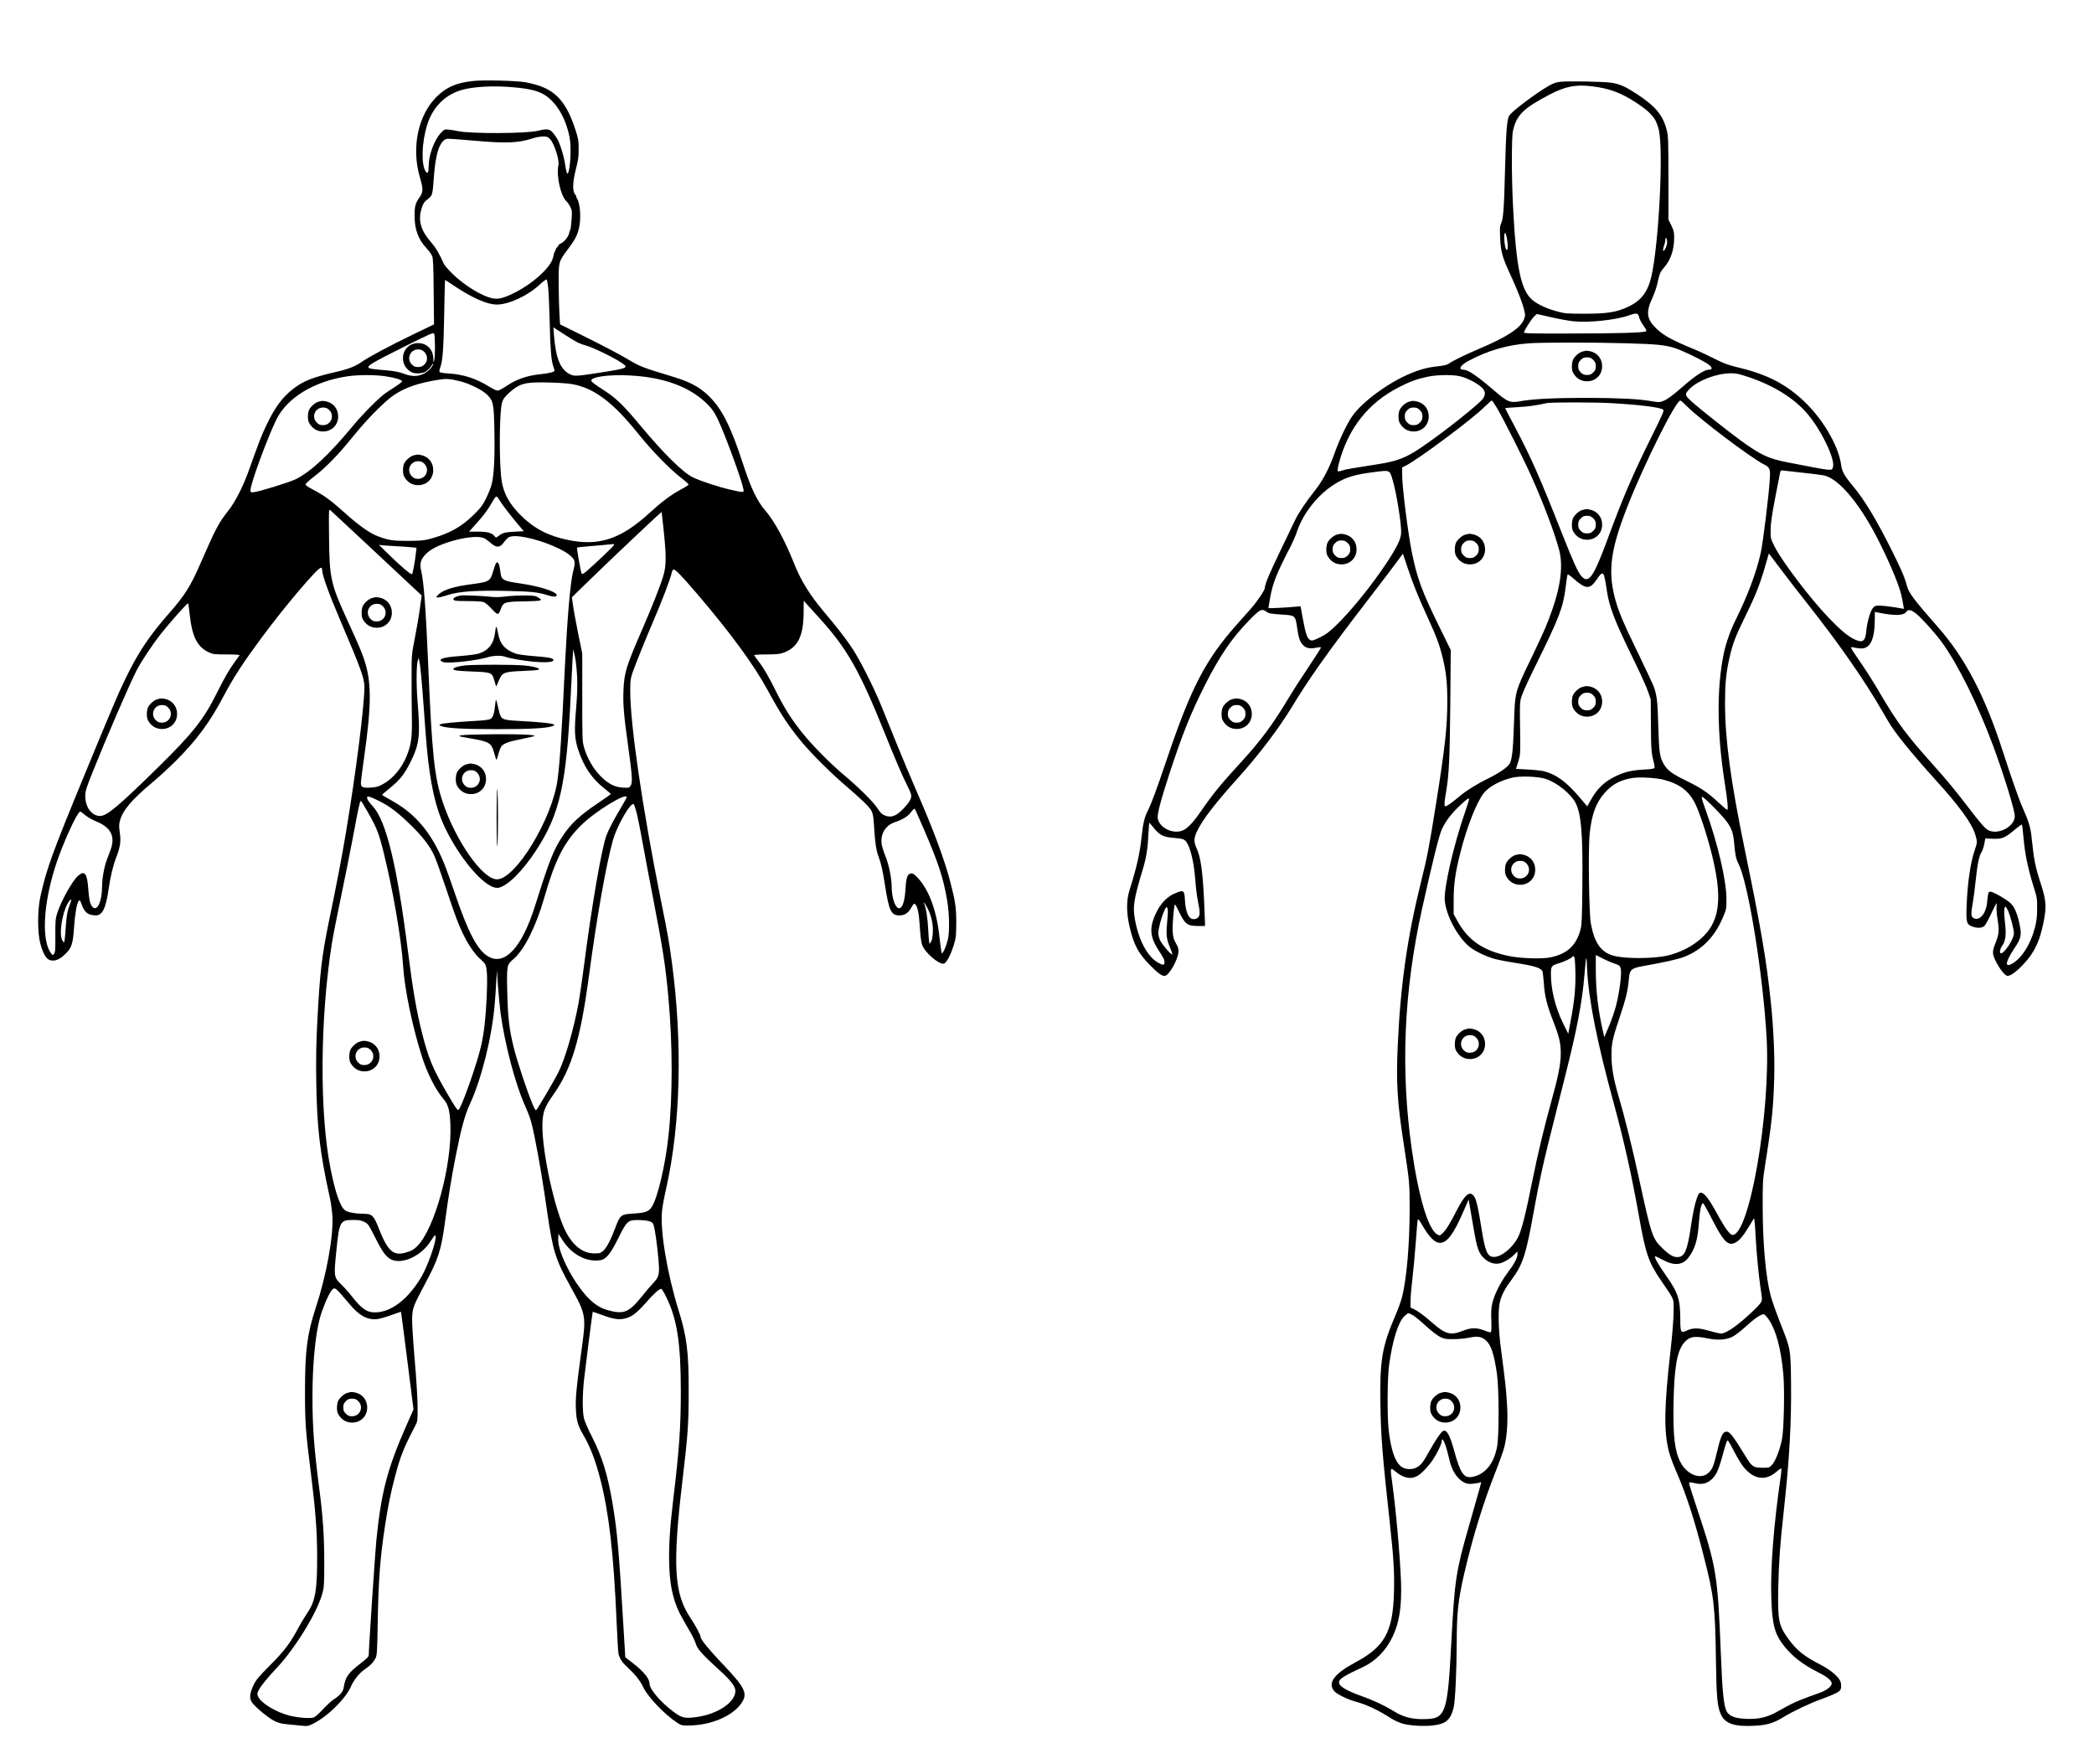 <?xml version="1.0" standalone="no"?>
<!DOCTYPE svg PUBLIC "-//W3C//DTD SVG 20010904//EN"
 "http://www.w3.org/TR/2001/REC-SVG-20010904/DTD/svg10.dtd">
<svg version="1.0" xmlns="http://www.w3.org/2000/svg"
 width="2379pt" height="2004pt" viewBox="0 0 2379 2004"
 preserveAspectRatio="xMidYMid meet">

<g transform="translate(0,2004) scale(0.1,-0.1)"
fill="#000000" stroke="none">
<path d="M5375 19120 c-189 -20 -305 -70 -415 -180 -211 -209 -287 -577 -191
-910 41 -139 40 -172 -4 -234 -45 -63 -55 -101 -55 -206 0 -157 42 -271 135
-369 28 -31 58 -72 65 -91 11 -26 15 -126 17 -405 l4 -370 -228 -110 c-269
-130 -516 -262 -593 -316 -70 -49 -149 -81 -270 -109 -295 -68 -393 -107 -516
-203 -117 -92 -202 -208 -294 -400 -56 -116 -91 -208 -196 -502 -67 -192 -160
-375 -237 -473 -112 -140 -148 -209 -318 -600 -114 -262 -178 -364 -357 -568
-209 -239 -328 -411 -454 -659 -107 -212 -154 -320 -490 -1135 -391 -948 -448
-1106 -520 -1430 -33 -152 -33 -407 0 -529 40 -145 78 -196 147 -194 44 1 90
27 145 82 64 64 79 114 91 291 10 152 31 275 53 305 11 15 15 11 34 -42 30
-82 67 -115 135 -121 46 -4 57 -1 83 21 38 32 67 124 88 277 20 140 50 265 86
358 46 117 56 185 41 284 -10 69 -10 92 2 135 32 118 136 240 367 433 69 57
191 169 271 249 234 234 384 437 536 726 115 217 215 372 431 665 269 363 639
800 678 800 8 0 14 -11 14 -26 0 -59 76 -268 213 -589 228 -534 267 -642 267
-740 0 -214 -99 -994 -211 -1660 -50 -299 -93 -521 -188 -982 -86 -418 -107
-594 -137 -1178 -12 -229 -15 -418 -11 -665 8 -525 40 -801 157 -1330 11 -52
23 -140 26 -195 14 -228 -67 -674 -190 -1046 -96 -294 -121 -483 -121 -934 0
-374 6 -456 66 -934 54 -436 71 -655 72 -951 1 -388 -21 -512 -111 -643 -27
-40 -77 -123 -110 -185 -88 -164 -156 -253 -322 -419 -123 -124 -152 -159
-180 -218 -44 -93 -49 -149 -18 -195 36 -53 186 -177 254 -211 48 -24 83 -33
155 -39 52 -5 124 -12 160 -16 61 -6 72 -4 126 23 168 84 369 283 432 427 30
69 92 146 148 186 71 49 102 81 126 125 20 38 22 59 28 415 9 495 28 738 85
1110 32 207 65 369 109 535 62 238 98 329 234 590 25 48 26 55 25 220 -1 98
-15 326 -34 540 -19 228 -30 406 -28 465 5 112 14 135 147 385 152 285 183
381 226 700 40 297 73 501 121 745 62 315 105 474 163 599 131 281 250 760
281 1131 6 74 15 191 18 260 l7 125 13 -185 c8 -102 20 -234 28 -295 48 -351
165 -800 274 -1046 64 -144 78 -188 120 -399 47 -238 88 -479 139 -835 62
-428 93 -525 261 -829 183 -332 182 -328 121 -766 -53 -385 -65 -513 -58 -640
6 -118 24 -181 82 -279 81 -137 140 -292 196 -510 98 -384 151 -843 184 -1616
8 -187 18 -354 23 -371 18 -57 41 -92 105 -150 88 -83 140 -149 176 -224 52
-111 244 -311 389 -405 44 -28 51 -30 142 -28 239 5 478 106 578 246 83 116
54 178 -221 466 -147 155 -237 265 -237 293 0 21 -61 135 -112 211 -191 282
-210 594 -93 1582 60 509 69 631 69 1000 1 443 -21 621 -115 920 -129 415
-211 903 -188 1126 4 46 26 166 49 265 162 726 185 1644 64 2554 -30 225 -47
324 -130 735 -203 1009 -344 1972 -344 2352 0 119 3 143 26 211 31 89 149 383
224 557 113 261 206 506 224 588 4 15 13 27 20 27 21 0 90 -72 256 -265 381
-445 651 -812 808 -1100 157 -288 242 -416 394 -599 113 -135 326 -347 494
-491 188 -161 272 -242 296 -290 16 -31 22 -69 29 -185 9 -167 24 -265 50
-332 29 -75 47 -156 74 -329 44 -285 69 -339 163 -339 60 0 102 28 136 90 22
40 31 49 41 40 29 -24 46 -106 55 -260 6 -98 15 -173 26 -204 29 -85 187 -223
245 -214 30 4 80 97 115 213 25 81 27 106 28 250 0 175 -10 244 -69 470 -66
254 -194 597 -390 1045 -56 129 -155 366 -220 525 -64 160 -142 351 -172 425
-87 213 -244 524 -331 655 -77 115 -167 232 -322 415 -162 193 -262 355 -340
552 -104 261 -224 481 -327 600 -91 105 -162 252 -250 523 -145 445 -245 639
-403 788 -97 91 -207 150 -375 201 -369 112 -395 122 -535 206 -74 45 -277
152 -451 238 l-316 157 -7 110 c-4 61 -8 211 -9 335 -2 265 -2 267 102 405 81
108 106 154 127 235 28 110 17 288 -22 348 -8 12 -11 22 -8 22 4 0 -1 9 -11
20 -33 37 -31 131 6 282 28 110 34 151 33 238 0 94 -4 117 -38 220 -95 289
-204 422 -404 494 -41 14 -115 33 -165 42 -108 18 -475 27 -592 14z m450 -71
c239 -20 338 -53 430 -140 97 -91 167 -222 207 -387 16 -67 21 -116 20 -212
-1 -125 -19 -247 -37 -243 -5 1 -16 44 -23 95 -14 102 -61 253 -95 307 -11 19
-34 50 -50 68 -34 39 -69 42 -166 17 -127 -32 -764 -35 -906 -4 -27 6 -74 14
-103 17 -52 5 -53 5 -92 -36 -76 -80 -139 -250 -140 -376 0 -76 -12 -97 -34
-63 -53 82 -45 335 19 535 66 208 217 351 421 399 140 32 346 41 549 23z m424
-589 c47 -48 109 -238 95 -297 -26 -120 27 -354 94 -413 10 -8 28 -35 40 -58
20 -39 22 -53 17 -130 -6 -81 -11 -123 -15 -129 -2 -2 -4 -7 -5 -13 -1 -5 -3
-11 -5 -12 -1 -2 -3 -11 -5 -21 -6 -33 -56 -96 -86 -109 -16 -7 -29 -15 -29
-19 0 -3 -9 -15 -20 -27 -12 -12 -18 -22 -15 -22 3 0 -1 -10 -9 -22 -8 -13
-17 -42 -21 -66 -18 -113 -235 -311 -460 -418 -113 -54 -164 -66 -229 -53
-119 22 -328 151 -461 284 -44 44 -85 91 -91 105 -56 124 -92 185 -144 245
-120 137 -152 249 -111 384 16 52 29 75 54 95 74 58 70 46 87 272 19 265 68
407 147 427 13 3 141 -6 285 -19 388 -35 522 -30 693 25 33 11 83 20 112 20
44 1 56 -3 82 -29z m-20 -1700 c5 -52 12 -221 16 -375 6 -301 18 -442 41 -507
8 -22 14 -44 14 -48 0 -15 -54 -30 -157 -41 -149 -15 -267 -55 -373 -124 -46
-31 -95 -58 -107 -61 -17 -5 -46 7 -106 44 -152 93 -290 138 -460 149 -67 4
-100 10 -104 19 -3 7 2 33 11 56 26 70 36 221 43 616 3 204 8 372 9 372 2 0
50 -31 106 -69 205 -137 374 -211 482 -211 138 0 354 101 489 228 40 37 72 61
78 55 4 -4 13 -51 18 -103z m331 -610 c24 -12 68 -28 99 -36 70 -18 297 -127
392 -189 98 -63 92 -67 -225 -117 -270 -43 -304 -45 -353 -19 -107 54 -159
182 -179 439 l-7 93 116 -75 c63 -41 134 -84 157 -96z m-1618 -50 c0 -69 -4
-138 -9 -155 -9 -28 -10 -26 -10 21 -1 103 -73 176 -173 176 -99 0 -172 -73
-172 -172 0 -69 36 -126 101 -160 33 -17 112 -15 148 3 33 17 83 71 83 89 0 6
3 8 6 5 16 -16 -47 -86 -100 -112 -72 -35 -138 -35 -231 0 -49 19 -104 29
-185 37 -170 14 -194 18 -210 29 -28 19 41 60 392 235 324 162 343 170 351
150 5 -12 8 -77 9 -146z m-121 -59 c64 -65 20 -171 -71 -171 -33 0 -48 6 -71
29 -64 65 -20 171 71 171 33 0 48 -6 71 -29z m-441 -276 c110 -16 192 -42 187
-59 -3 -10 -40 -37 -177 -125 -73 -48 -263 -237 -385 -385 -269 -324 -475
-516 -644 -600 -71 -35 -423 -144 -481 -148 -34 -3 -35 -2 -33 32 4 76 190
582 291 790 122 251 430 439 812 495 118 18 317 18 430 0z m2855 4 c355 -30
633 -144 813 -333 49 -50 74 -89 111 -168 83 -177 267 -679 286 -781 9 -45 8
-46 -135 -13 -138 31 -347 99 -436 142 -114 54 -331 268 -603 594 -178 214
-269 304 -386 380 -157 102 -178 120 -164 136 36 44 276 64 514 43z m-2010
-60 c110 -27 256 -100 310 -154 70 -69 77 -104 82 -425 6 -289 -5 -491 -32
-595 -8 -33 -36 -102 -61 -154 -40 -81 -60 -108 -143 -190 -138 -137 -279
-215 -491 -272 -72 -20 -110 -23 -255 -24 -178 0 -218 6 -348 55 -87 33 -216
124 -367 261 -157 141 -241 203 -363 266 -62 32 -87 50 -85 62 2 8 48 50 103
92 127 98 277 252 435 449 160 199 369 410 475 478 125 82 274 132 493 167 96
15 128 13 247 -16z m1275 -33 c251 -45 462 -204 753 -566 155 -193 357 -400
487 -500 47 -36 84 -70 84 -75 -1 -5 -44 -33 -97 -61 -105 -56 -212 -137 -352
-265 -322 -294 -570 -376 -920 -304 -226 46 -389 131 -539 281 -128 128 -193
244 -216 389 -31 195 -28 787 4 892 13 41 29 63 80 110 81 74 139 103 229 113
96 12 394 3 487 -14z m-829 -1313 c32 -53 124 -173 208 -273 l72 -85 -108 -6
c-107 -5 -133 -12 -183 -51 -24 -19 -25 -19 -42 1 -30 37 -80 51 -188 51
l-101 0 71 79 c83 91 141 167 177 231 61 107 61 107 94 53z m-1416 -587 c264
-247 493 -461 508 -475 l28 -27 -21 -149 c-11 -83 -37 -233 -57 -335 -36 -181
-37 -191 -37 -425 -1 -132 1 -339 3 -460 4 -244 -5 -314 -56 -447 -56 -143
-159 -266 -275 -328 -51 -28 -76 -34 -140 -38 -90 -5 -108 4 -108 54 0 19 16
143 35 276 87 610 88 868 3 1122 -32 95 -60 162 -188 441 -196 429 -208 483
-212 982 -3 289 -3 292 17 275 10 -9 235 -219 500 -466z m3286 229 c30 -285
29 -394 -6 -510 -30 -104 -126 -345 -232 -590 -190 -436 -212 -506 -220 -715
-6 -155 4 -274 53 -624 47 -338 52 -417 29 -452 -16 -25 -20 -26 -89 -22 -98
6 -174 47 -264 142 -76 80 -138 189 -174 306 -22 74 -23 83 -23 575 l0 500
-47 230 c-25 127 -52 270 -58 319 l-13 90 139 136 c283 276 879 840 881 833 1
-5 12 -102 24 -218z m-1563 -71 c199 -41 431 -138 510 -214 49 -48 51 -64 22
-178 -30 -116 -65 -523 -90 -1032 -39 -819 -58 -1115 -85 -1323 -57 -444 -477
-1137 -689 -1137 -163 0 -468 434 -617 880 -94 283 -121 535 -164 1555 -27
631 -49 937 -79 1066 -22 92 -6 140 66 208 124 116 540 221 651 165 18 -9 49
-32 69 -50 67 -60 107 -59 152 4 17 24 42 50 56 58 33 18 104 17 198 -2z m996
-88 c-5 -14 -214 -213 -305 -291 -41 -35 -55 -42 -61 -31 -10 18 -58 290 -52
295 2 3 95 12 207 21 111 10 205 18 209 19 4 0 5 -5 2 -13z m-2479 -11 c61 -3
139 -8 174 -12 l63 -6 -7 -61 c-10 -95 -35 -230 -44 -239 -10 -10 -124 86
-261 220 l-115 113 40 -5 c22 -2 90 -7 150 -10z m4800 -801 c330 -362 467
-603 763 -1339 107 -267 194 -470 244 -569 58 -116 61 -130 36 -179 -11 -23
-48 -69 -82 -102 -77 -78 -132 -97 -200 -71 -35 13 -52 29 -84 79 -48 75 -210
236 -387 385 -156 131 -360 338 -475 482 -120 151 -199 276 -290 458 -87 175
-140 268 -205 352 -23 30 -44 60 -47 65 -4 6 46 10 140 10 128 1 154 4 203 23
157 62 218 190 219 457 l1 130 37 -41 c20 -22 78 -85 127 -140z m-7139 19 c28
-251 86 -364 219 -425 45 -21 65 -23 202 -23 98 0 149 -4 145 -10 -3 -5 -29
-41 -58 -80 -61 -82 -115 -177 -212 -371 -138 -276 -269 -441 -638 -804 -469
-461 -598 -570 -678 -570 -93 0 -167 99 -167 224 0 59 8 87 87 283 148 371
407 971 493 1141 50 99 175 288 279 421 94 120 302 354 309 347 3 -3 11 -62
19 -133z m4401 -710 c4 -107 0 -212 -12 -355 -22 -253 -17 -344 25 -469 63
-190 155 -325 293 -434 42 -33 76 -63 76 -66 1 -3 -72 -54 -161 -114 -187
-126 -294 -225 -381 -357 -109 -164 -150 -265 -321 -808 -148 -467 -343 -676
-530 -566 -122 72 -227 270 -382 728 -46 136 -102 292 -125 345 -144 344 -326
556 -607 708 -50 28 -92 52 -91 55 0 3 41 38 90 78 114 93 167 160 234 297
101 205 111 294 79 685 -16 196 -14 421 4 470 l9 25 6 -30 c14 -64 28 -213 52
-545 31 -432 41 -540 66 -715 50 -355 125 -577 277 -828 185 -305 398 -513
505 -493 101 19 269 184 420 413 279 423 353 754 402 1793 8 173 18 358 21
410 l7 95 19 -85 c11 -50 21 -147 25 -237z m-2250 -1403 c123 -62 208 -126
351 -265 136 -131 222 -241 273 -350 21 -44 82 -215 137 -380 102 -308 146
-424 209 -548 51 -102 128 -210 179 -252 24 -20 49 -46 55 -57 23 -43 28 -147
19 -363 -11 -240 -29 -405 -61 -554 -45 -206 -234 -741 -263 -741 -13 0 -33
29 -127 190 -162 278 -210 394 -282 675 -63 246 -107 499 -162 935 -123 974
-247 1484 -399 1649 -44 46 -66 81 -66 100 0 22 40 10 137 -39z m2813 42 c0
-5 -32 -62 -71 -128 -78 -131 -129 -229 -158 -302 -53 -135 -168 -797 -256
-1482 -19 -151 -47 -338 -60 -415 -56 -306 -153 -642 -231 -798 -44 -87 -231
-407 -249 -425 -10 -11 -19 2 -48 72 -61 145 -174 486 -211 638 -50 201 -66
335 -73 628 -7 302 -6 309 73 376 121 104 255 371 347 694 124 433 224 629
416 821 156 157 521 381 521 321z m-2996 -75 c151 -256 173 -306 231 -537 109
-436 204 -988 225 -1305 16 -264 108 -701 216 -1036 60 -186 153 -370 239
-470 57 -67 76 -132 82 -295 19 -463 -178 -1184 -378 -1383 -39 -39 -73 -57
-143 -75 -131 -34 -195 28 -296 286 -52 136 -75 158 -163 158 -97 1 -184 16
-216 39 -55 39 -111 199 -165 471 -127 633 -121 1706 15 2565 11 72 58 310
104 530 46 221 107 524 135 675 59 319 79 410 88 410 4 0 16 -15 26 -33z
m3111 -109 c13 -53 45 -212 70 -354 26 -143 78 -421 117 -619 109 -564 140
-762 172 -1120 49 -538 49 -1130 0 -1575 -36 -334 -124 -704 -190 -803 -34
-52 -74 -66 -205 -74 -142 -8 -154 -16 -204 -151 -57 -150 -102 -237 -140
-271 -32 -28 -42 -31 -103 -31 -141 0 -262 103 -346 294 -130 295 -262 954
-242 1213 8 113 32 169 127 303 203 288 304 626 399 1335 89 669 199 1290 275
1555 49 168 204 435 236 403 5 -5 20 -52 34 -105z m3263 -183 c162 -376 219
-547 262 -800 25 -141 30 -351 11 -439 -18 -82 -62 -182 -72 -164 -4 8 -15 84
-24 169 -31 306 -117 544 -248 686 -44 48 -68 59 -96 43 -26 -14 -38 -61 -45
-189 -7 -109 -30 -186 -61 -198 -48 -18 -94 106 -95 250 0 91 -34 254 -70 339
-16 37 -34 94 -41 127 -23 116 36 222 145 259 94 32 150 66 186 115 19 25 38
43 42 39 4 -4 51 -110 106 -237z m-9531 165 c26 -22 80 -53 126 -72 168 -68
220 -172 163 -324 -8 -22 -26 -70 -40 -107 -32 -83 -56 -216 -56 -306 0 -176
-59 -297 -112 -231 -26 31 -36 79 -46 212 -12 168 -42 203 -116 137 -64 -56
-192 -286 -236 -424 -20 -63 -22 -89 -21 -255 1 -152 -1 -189 -14 -205 -15
-20 -15 -20 -31 0 -130 162 -85 669 102 1154 93 241 201 461 226 461 5 0 30
-18 55 -40z m-160 -977 c-4 -10 -16 -45 -27 -78 -16 -44 -25 -103 -33 -220 -5
-88 -14 -164 -18 -169 -5 -5 -16 8 -25 30 -32 75 2 294 63 406 25 46 51 66 40
31z m9739 -98 c39 -85 57 -171 52 -260 -3 -53 -10 -89 -21 -105 l-16 -23 -5
24 c-3 13 -7 80 -11 147 -6 122 -25 243 -46 285 -10 22 -10 22 7 2 9 -11 27
-42 40 -70z m-6406 -3547 c42 -22 49 -32 115 -163 77 -154 116 -214 166 -250
114 -85 352 10 466 186 50 78 63 90 63 56 0 -76 -95 -339 -163 -455 -154 -257
-345 -402 -529 -402 -91 0 -150 41 -262 184 -35 45 -91 107 -124 139 -77 74
-80 88 -52 362 34 347 43 365 188 365 71 0 96 -4 132 -22z m3235 8 c32 -9 42
-18 51 -46 16 -48 41 -227 55 -390 14 -168 8 -196 -61 -268 -27 -29 -84 -95
-124 -146 -153 -191 -211 -214 -407 -156 -84 25 -166 84 -244 176 -167 197
-311 497 -303 634 l3 53 53 -82 c103 -158 275 -245 427 -217 64 12 113 74 201
252 97 195 108 204 228 203 45 0 99 -6 121 -13z m-3514 -813 c19 -21 68 -78
108 -126 112 -135 206 -186 319 -173 29 4 101 24 160 46 58 21 107 38 108 37
1 -1 34 -251 72 -555 l70 -554 -80 -181 c-218 -495 -288 -761 -343 -1317 -14
-143 -85 -1212 -85 -1284 0 -28 -11 -40 -101 -110 -136 -106 -165 -149 -184
-268 -7 -47 -41 -88 -112 -134 -30 -20 -86 -72 -126 -115 -39 -43 -84 -84
-100 -90 -38 -16 -180 -5 -282 21 -156 41 -324 144 -354 219 -11 25 -10 35 8
69 25 49 98 139 200 247 211 222 464 634 523 850 20 73 22 104 22 360 0 289
-15 517 -55 820 -61 471 -79 712 -79 1057 0 362 32 698 84 893 29 106 95 264
131 311 30 39 40 37 96 -23z m3706 -44 c125 -250 168 -524 168 -1079 -1 -422
-17 -651 -89 -1250 -36 -298 -49 -522 -43 -710 6 -188 25 -304 68 -436 29 -86
53 -134 173 -339 26 -44 54 -104 62 -132 17 -58 78 -125 267 -297 126 -113
182 -186 182 -235 0 -130 -198 -264 -439 -298 -140 -19 -169 -12 -274 67 -140
106 -262 250 -262 310 0 57 -64 137 -183 230 l-93 72 -23 382 c-48 814 -69
1053 -121 1361 -55 329 -119 537 -236 765 -41 80 -81 172 -89 205 -19 77 -19
256 0 438 16 144 96 770 99 774 1 1 50 -16 108 -37 134 -50 196 -58 271 -36
73 21 123 61 227 178 89 102 156 161 174 155 6 -2 30 -41 53 -88z"/>
<path d="M3655 15485 c-5 -2 -22 -6 -37 -9 -34 -8 -84 -50 -105 -89 -18 -36
-20 -115 -3 -148 34 -65 91 -101 160 -101 99 0 172 73 172 172 0 88 -58 157
-147 172 -16 3 -34 4 -40 3z m86 -104 c64 -65 20 -171 -71 -171 -33 0 -48 6
-71 29 -64 65 -20 171 71 171 33 0 48 -6 71 -29z"/>
<path d="M4735 14875 c-5 -2 -22 -6 -37 -9 -34 -8 -84 -50 -105 -89 -18 -36
-20 -115 -3 -148 34 -65 91 -101 160 -101 99 0 172 73 172 172 0 88 -58 157
-147 172 -16 3 -34 4 -40 3z m86 -104 c64 -65 20 -171 -71 -171 -33 0 -48 6
-71 29 -64 65 -20 171 71 171 33 0 48 -6 71 -29z"/>
<path d="M4265 13255 c-5 -2 -22 -6 -37 -9 -34 -8 -84 -50 -105 -89 -18 -36
-20 -115 -3 -148 34 -65 91 -101 160 -101 99 0 172 73 172 172 0 88 -58 157
-147 172 -16 3 -34 4 -40 3z m86 -104 c64 -65 20 -171 -71 -171 -33 0 -48 6
-71 29 -64 65 -20 171 71 171 33 0 48 -6 71 -29z"/>
<path d="M5631 13633 c-5 -10 -18 -50 -30 -89 -31 -106 -46 -115 -228 -139
-204 -26 -323 -61 -382 -111 -62 -52 -37 -56 93 -15 130 42 315 55 660 48 286
-6 372 -15 473 -48 68 -22 108 -22 108 0 0 38 -192 100 -404 131 -209 30 -225
39 -236 133 -12 99 -31 132 -54 90z"/>
<path d="M5230 13274 c-74 -14 -104 -46 -56 -58 13 -3 84 -6 158 -5 76 0 146
-5 163 -11 17 -6 58 -41 92 -78 69 -74 75 -74 103 0 29 77 44 83 266 86 208 4
220 8 153 47 -29 17 -52 20 -154 20 -66 0 -163 -5 -215 -12 -65 -8 -120 -9
-175 -2 -100 11 -302 19 -335 13z"/>
<path d="M5626 12864 c-14 -136 -74 -214 -190 -250 -28 -8 -116 -20 -196 -26
-161 -12 -235 -26 -235 -48 0 -7 14 -17 30 -22 63 -19 380 17 510 56 57 18
151 21 190 6 52 -20 223 -49 340 -59 126 -10 206 -4 212 16 8 24 -44 36 -211
48 -94 7 -190 20 -213 28 -122 42 -182 108 -203 225 -18 98 -26 104 -34 26z"/>
<path d="M5282 12480 c-73 -8 -132 -26 -132 -40 0 -17 41 -22 216 -29 216 -8
225 -12 249 -99 9 -31 18 -61 20 -67 2 -5 8 4 15 22 6 18 21 51 33 75 29 58
64 68 257 75 85 3 164 9 175 14 35 13 -41 37 -154 48 -116 12 -567 12 -679 1z"/>
<path d="M5626 12035 c-11 -103 -24 -143 -51 -161 -18 -12 -67 -18 -187 -25
-218 -12 -366 -27 -386 -38 -15 -8 -13 -11 10 -20 66 -25 254 -35 633 -35 379
0 567 10 633 35 24 9 25 11 9 20 -21 12 -146 25 -381 38 -209 12 -213 14 -239
122 -34 144 -33 142 -41 64z"/>
<path d="M5345 11693 c-95 -3 -133 -8 -124 -18 3 -2 59 -13 125 -24 210 -36
235 -51 265 -154 11 -40 23 -79 26 -87 3 -8 14 18 24 59 11 41 27 83 37 94 28
33 89 54 232 82 74 15 139 30 143 34 19 19 -349 25 -728 14z"/>
<path d="M5335 11365 c-5 -2 -22 -6 -37 -9 -34 -8 -84 -50 -105 -89 -18 -36
-20 -115 -3 -148 34 -65 91 -101 160 -101 99 0 172 73 172 172 0 88 -58 157
-147 172 -16 3 -34 4 -40 3z m86 -104 c64 -65 20 -171 -71 -171 -33 0 -48 6
-71 29 -64 65 -20 171 71 171 33 0 48 -6 71 -29z"/>
<path d="M5642 10750 c0 -195 4 -341 8 -325 4 17 8 163 8 325 0 162 -4 309 -8
325 -4 17 -8 -130 -8 -325z"/>
<path d="M1825 12105 c-5 -2 -22 -6 -37 -9 -34 -8 -84 -50 -105 -89 -18 -36
-20 -115 -3 -148 34 -65 91 -101 160 -101 99 0 172 73 172 172 0 88 -58 157
-147 172 -16 3 -34 4 -40 3z m86 -104 c64 -65 20 -171 -71 -171 -33 0 -48 6
-71 29 -64 65 -20 171 71 171 33 0 48 -6 71 -29z"/>
<path d="M4125 8215 c-5 -2 -22 -6 -37 -9 -34 -8 -84 -50 -105 -89 -18 -36
-20 -115 -3 -148 34 -65 91 -101 160 -101 99 0 172 73 172 172 0 88 -58 157
-147 172 -16 3 -34 4 -40 3z m86 -104 c64 -65 20 -171 -71 -171 -33 0 -48 6
-71 29 -64 65 -20 171 71 171 33 0 48 -6 71 -29z"/>
<path d="M3985 4225 c-5 -2 -22 -6 -37 -9 -34 -8 -84 -50 -105 -89 -18 -36
-20 -115 -3 -148 34 -65 91 -101 160 -101 99 0 172 73 172 172 0 88 -58 157
-147 172 -16 3 -34 4 -40 3z m86 -104 c64 -65 20 -171 -71 -171 -33 0 -48 6
-71 29 -23 23 -29 38 -29 71 0 33 6 48 29 71 23 23 38 29 71 29 33 0 48 -6 71
-29z"/>
<path d="M17729 19111 c-51 -6 -84 -17 -140 -50 -137 -78 -402 -278 -440 -331
-28 -39 -39 -171 -50 -605 -11 -449 -20 -575 -45 -624 -14 -28 -16 -53 -11
-160 6 -154 26 -226 109 -405 83 -179 142 -328 162 -410 16 -64 16 -72 1 -111
-38 -102 -191 -202 -514 -339 -157 -67 -298 -136 -339 -166 -20 -15 -53 -23
-122 -31 -114 -11 -205 -35 -321 -84 -247 -103 -538 -317 -654 -480 -59 -82
-153 -280 -205 -430 -58 -166 -138 -316 -228 -427 -88 -110 -180 -247 -215
-320 -14 -29 -88 -183 -165 -343 -133 -277 -182 -393 -182 -434 0 -25 -85
-152 -156 -233 -33 -36 -106 -119 -164 -185 -352 -396 -518 -715 -788 -1513
-124 -366 -179 -515 -222 -601 -37 -72 -55 -149 -70 -294 -19 -188 -56 -349
-138 -610 -36 -112 -36 -256 1 -412 48 -207 99 -303 232 -438 95 -97 143 -130
175 -120 48 15 140 180 148 265 3 39 -1 56 -28 103 -25 44 -33 72 -37 131 -5
68 12 288 25 310 2 4 21 -28 42 -72 72 -152 97 -172 220 -172 l80 0 0 33 c0
17 -5 129 -10 247 -16 341 -39 503 -85 602 -36 77 -33 122 14 213 69 133 204
307 460 591 239 266 463 562 611 807 189 313 426 647 853 1201 165 214 323
422 352 463 l53 73 53 -157 c62 -186 119 -329 228 -566 99 -215 135 -310 171
-459 41 -167 53 -287 53 -503 -1 -286 -24 -497 -123 -1125 -84 -528 -104 -631
-176 -920 -156 -629 -235 -1181 -265 -1875 -18 -404 -4 -628 66 -1083 71 -466
70 -456 70 -772 -1 -396 -34 -776 -86 -985 -11 -44 -45 -138 -76 -210 -153
-356 -179 -514 -170 -1024 6 -357 22 -558 107 -1336 44 -405 53 -556 47 -784
-12 -451 -105 -619 -440 -798 -238 -127 -316 -233 -240 -324 31 -37 154 -97
251 -123 118 -32 255 -97 396 -188 33 -21 89 -47 124 -58 83 -26 261 -36 366
-21 137 19 188 66 221 202 18 75 34 419 35 744 0 334 17 484 86 781 93 403
214 796 350 1141 46 116 93 247 104 290 33 132 44 308 30 505 -11 174 -17 226
-65 593 -34 251 -38 469 -12 565 21 76 58 146 132 244 128 173 163 283 256
805 22 124 60 316 85 426 43 195 76 329 262 1065 135 530 197 852 222 1155 21
248 24 254 31 80 15 -343 112 -832 308 -1548 111 -407 201 -811 281 -1262 76
-429 108 -522 247 -727 164 -241 148 -201 147 -362 -1 -84 -14 -253 -33 -420
-75 -657 -80 -936 -20 -1169 11 -43 44 -134 74 -203 122 -279 211 -552 320
-979 118 -459 131 -571 140 -1195 6 -423 16 -526 60 -615 48 -99 156 -134 381
-121 139 7 215 30 324 97 115 70 303 159 430 204 58 21 131 50 162 66 49 25
58 34 64 63 3 19 1 51 -6 70 -18 55 -114 136 -232 196 -178 91 -264 160 -354
282 -118 161 -129 213 -121 593 6 291 20 484 62 865 64 581 88 1006 83 1455
-5 398 -2 380 -127 697 -44 112 -91 247 -105 300 -56 215 -89 587 -90 998 -1
286 1 316 27 480 78 492 94 655 104 995 6 245 -7 556 -38 853 -47 462 -111
842 -299 1752 -159 772 -222 1243 -222 1650 0 218 11 341 49 509 35 161 70
252 178 472 116 236 165 358 225 562 l46 159 139 -184 c76 -101 204 -266 285
-368 368 -465 661 -885 866 -1242 40 -71 88 -149 105 -175 91 -135 281 -364
498 -603 266 -291 412 -492 451 -618 25 -82 25 -94 -4 -178 -49 -140 -83 -372
-93 -631 -7 -190 -1 -213 58 -237 59 -24 121 -21 146 7 12 12 46 75 76 140 31
64 58 117 60 117 3 0 2 -20 0 -44 -3 -24 3 -89 12 -146 20 -121 16 -164 -26
-268 -23 -57 -29 -87 -26 -116 10 -74 111 -236 157 -251 37 -12 127 57 228
175 78 92 133 202 166 335 60 241 60 323 -2 515 -71 219 -83 278 -112 554 -11
105 -32 174 -97 321 -46 102 -129 340 -231 655 -199 618 -425 1051 -726 1395
-290 331 -340 398 -362 481 -24 93 -60 177 -173 404 -177 353 -310 573 -441
730 -95 113 -122 161 -132 234 -31 233 -227 557 -460 762 -205 181 -410 280
-741 357 -83 20 -139 41 -237 91 -71 36 -178 86 -237 110 -248 102 -339 152
-425 233 -110 105 -121 185 -48 342 22 48 47 119 56 157 29 130 35 144 80 196
74 83 114 200 114 337 0 64 -5 83 -32 140 l-33 66 0 470 c0 425 -2 477 -19
545 -42 169 -124 269 -334 408 -133 87 -196 116 -294 132 -81 13 -492 21 -579
11z m361 -52 c193 -23 328 -74 495 -183 175 -115 229 -179 260 -308 56 -234 1
-1306 -85 -1675 -40 -169 -115 -268 -256 -335 -135 -65 -240 -82 -499 -82
-205 0 -227 2 -315 26 -111 30 -209 74 -271 122 -139 107 -194 365 -230 1081
-17 340 -17 776 0 850 40 177 117 254 411 408 182 96 302 120 490 96z m-970
-1728 c13 -68 13 -131 0 -131 -15 0 -30 69 -30 140 0 76 15 71 30 -9z m1820
-43 c0 -38 -26 -98 -42 -98 -8 0 -2 36 13 78 5 13 9 35 9 48 0 14 4 22 10 19
6 -3 10 -24 10 -47z m-318 -853 c5 -22 27 -64 49 -94 28 -37 37 -57 30 -64
-17 -17 -320 -26 -875 -26 -466 -1 -518 1 -512 15 15 40 87 152 115 178 l30
29 163 -37 c90 -21 208 -42 263 -47 173 -17 481 17 625 69 83 30 103 26 112
-23z m-142 -295 c344 -10 435 -19 550 -55 93 -30 343 -153 389 -192 38 -32 35
-53 -5 -53 -50 0 -154 -68 -299 -195 -114 -100 -172 -142 -220 -161 -43 -16
-51 -16 -143 0 -141 24 -364 35 -727 36 -355 0 -605 -12 -739 -36 -133 -25
-155 -16 -326 132 -181 155 -283 224 -334 224 -65 0 -33 53 61 102 222 117
428 177 673 197 146 12 743 12 1120 1z m1388 -385 c275 -92 504 -233 653 -401
164 -185 334 -535 303 -622 -15 -44 11 -47 -509 54 -225 44 -303 80 -534 246
-141 102 -478 369 -563 447 -79 72 -81 82 -22 143 93 95 305 176 464 177 63 1
96 -6 208 -44z m-3279 10 c79 -19 192 -77 243 -126 43 -41 48 -73 21 -121 -34
-58 -457 -394 -714 -567 -171 -114 -267 -151 -485 -185 -302 -47 -368 -58
-406 -72 -23 -8 -45 -11 -50 -6 -4 4 1 42 12 84 105 401 333 690 685 870 125
64 204 93 325 118 107 23 282 25 369 5z m419 -362 c71 -119 305 -584 387 -768
138 -307 263 -637 317 -837 47 -172 23 -397 -73 -674 -59 -171 -99 -264 -234
-544 -197 -407 -192 -389 -205 -765 -9 -285 -21 -398 -47 -448 -21 -41 -120
-110 -248 -172 -124 -61 -243 -135 -320 -199 -84 -71 -147 -116 -161 -116 -19
0 -18 31 6 169 33 197 41 384 47 1006 l5 600 -135 275 c-192 391 -247 541
-306 830 -44 213 -111 748 -111 882 l0 88 43 21 c144 73 752 526 893 667 41
39 77 72 82 72 5 0 32 -39 60 -87z m2160 19 c145 -146 724 -583 869 -656 70
-35 77 -50 70 -165 -9 -172 -77 -723 -103 -841 -49 -223 -151 -493 -289 -770
-55 -110 -106 -255 -131 -374 -82 -390 -78 -905 11 -1472 32 -201 41 -304 28
-304 -6 0 -54 40 -106 89 -119 111 -195 161 -367 245 -149 72 -207 115 -246
182 -48 81 -55 130 -64 434 -8 278 -14 332 -46 435 -9 28 -92 205 -184 395
-175 359 -226 482 -266 637 -77 303 -43 548 141 1018 190 486 553 1215 606
1215 5 0 40 -31 77 -68z m-863 38 c329 -19 554 -47 590 -74 14 -10 -3 -48
-136 -316 -213 -430 -322 -685 -499 -1165 -157 -423 -211 -500 -291 -414 -41
44 -92 157 -225 493 -247 627 -351 861 -529 1198 -63 119 -115 218 -115 221 0
2 61 7 135 11 120 6 223 20 335 46 51 11 536 11 735 0z m-2485 -867 c45 -145
105 -520 98 -613 -5 -70 -48 -157 -164 -334 -169 -255 -405 -548 -578 -714
-78 -75 -113 -101 -182 -134 -81 -39 -88 -41 -112 -27 -32 18 -50 73 -83 253
l-23 128 -61 -5 c-102 -10 -305 -20 -305 -15 0 2 9 55 20 116 31 170 69 267
218 556 34 66 71 149 83 185 73 224 248 442 450 562 114 68 215 98 409 123
205 27 196 30 230 -81z m4665 76 c105 -11 211 -25 237 -30 175 -38 424 -341
639 -778 141 -286 229 -506 249 -623 6 -34 13 -75 16 -89 l5 -26 -108 18 c-59
10 -133 18 -165 19 -50 0 -59 -3 -81 -29 -29 -35 -65 -162 -74 -258 -10 -117
-40 -140 -129 -99 -77 35 -159 103 -294 243 -203 209 -534 644 -618 812 -47
93 -47 95 -46 190 0 72 13 164 52 366 29 149 54 280 57 292 4 18 11 21 38 17
17 -2 118 -13 222 -25z m-2256 -1187 c6 -20 17 -85 25 -143 27 -192 88 -349
305 -792 72 -147 146 -309 163 -360 l32 -92 2 -270 c1 -283 5 -343 31 -437 8
-32 13 -63 10 -71 -4 -10 -36 -16 -121 -20 -133 -7 -212 -25 -311 -71 -138
-65 -219 -142 -297 -284 l-35 -63 -92 108 c-148 174 -267 259 -408 293 -29 6
-111 15 -181 18 l-129 7 25 80 c24 77 25 89 23 290 -6 417 -8 391 28 487 18
48 91 206 163 350 250 505 298 632 325 854 9 76 19 142 23 147 3 4 31 -15 61
-41 146 -130 191 -132 270 -14 55 82 72 86 88 24z m-3839 -393 c24 -18 49 -23
161 -30 165 -10 165 -9 185 -145 18 -121 29 -156 60 -194 36 -42 81 -54 150
-40 30 7 58 9 62 6 3 -3 -58 -99 -135 -214 -77 -114 -182 -277 -233 -362 -186
-310 -318 -487 -555 -745 -209 -227 -312 -353 -440 -540 -91 -132 -156 -200
-211 -221 -112 -43 -263 32 -281 140 -7 47 33 200 133 507 147 449 244 691
405 1009 167 330 306 533 500 732 126 129 144 137 199 97z m7382 -23 c65 -53
220 -226 294 -329 182 -252 404 -702 577 -1167 122 -329 247 -734 247 -802 0
-114 -177 -213 -293 -164 -38 15 -92 76 -247 279 -134 176 -243 307 -399 481
-287 320 -397 468 -587 791 -89 153 -164 270 -273 428 -67 96 -73 113 -38 103
12 -4 45 -9 72 -12 120 -14 173 88 175 337 l0 77 68 -13 c169 -32 259 -28 289
14 22 32 56 25 115 -23z m-4211 -1875 c124 -40 282 -166 337 -268 67 -127 86
-356 79 -966 -3 -339 -7 -423 -20 -475 -48 -182 -150 -278 -339 -318 -97 -21
-343 -13 -478 15 -294 62 -463 179 -585 403 l-40 73 0 160 c1 185 17 302 76
537 74 296 189 585 270 682 62 74 188 140 324 172 90 20 291 13 376 -15z
m1342 -10 c179 -47 284 -127 355 -269 49 -98 127 -332 183 -550 128 -499 104
-768 -86 -957 -104 -104 -251 -183 -406 -220 -164 -39 -497 -39 -625 -1 -139
42 -211 148 -251 368 -20 113 -30 830 -14 1005 22 226 73 366 175 479 85 94
170 140 304 164 79 15 278 4 365 -19z m562 -307 c189 -190 224 -251 237 -413
10 -127 20 -176 49 -234 112 -219 281 -1272 320 -1985 45 -842 -196 -2232
-387 -2232 -29 0 -86 76 -164 220 -103 189 -157 260 -196 260 -18 0 -26 -11
-42 -52 -27 -72 -48 -172 -72 -332 -40 -275 -71 -345 -151 -348 -47 -2 -93 25
-166 95 -121 116 -129 140 -273 802 -76 349 -161 692 -234 940 -56 191 -78
321 -78 460 0 135 13 190 102 455 66 200 83 271 96 414 9 100 29 117 159 140
252 45 403 79 471 106 204 81 347 229 440 452 38 90 39 97 38 208 0 207 -102
641 -237 1010 -19 52 -37 108 -41 123 -6 26 -5 27 14 17 12 -6 64 -54 115
-106z m-2775 84 c0 -7 -21 -71 -45 -143 -129 -368 -244 -870 -231 -1005 15
-168 139 -403 273 -520 64 -55 208 -124 313 -149 47 -11 146 -30 220 -41 218
-34 289 -57 305 -98 3 -9 10 -71 15 -138 10 -144 34 -241 107 -428 69 -177 85
-248 85 -366 0 -117 -31 -271 -108 -545 -78 -281 -154 -597 -214 -895 -78
-390 -124 -571 -165 -649 -63 -120 -187 -221 -272 -221 -74 0 -100 59 -142
325 -44 272 -61 340 -93 375 -47 50 -100 1 -190 -175 -73 -144 -120 -220 -160
-257 -28 -26 -31 -27 -58 -13 -102 53 -212 417 -290 962 -130 910 -92 1798
116 2738 122 551 195 842 227 909 46 95 112 180 210 271 83 76 97 85 97 63z
m-3576 -331 c65 -78 107 -98 229 -107 82 -7 103 -12 123 -31 52 -49 99 -234
114 -452 6 -78 19 -185 30 -237 25 -122 25 -162 0 -185 -23 -21 -64 -23 -87
-4 -32 27 -55 98 -60 195 -8 121 -12 125 -104 89 -88 -34 -160 -103 -212 -202
-93 -180 -90 -288 17 -451 58 -90 66 -106 66 -136 0 -33 -20 -34 -76 -1 -120
70 -220 259 -260 490 -26 148 -15 222 91 575 38 125 56 238 62 393 3 76 9 134
12 130 4 -4 29 -34 55 -66z m9875 -102 c15 -178 48 -341 108 -536 47 -149 48
-158 47 -274 -1 -95 -6 -141 -27 -220 -49 -184 -146 -339 -254 -401 -90 -54
-82 15 21 170 74 109 84 148 66 246 -24 131 -58 219 -103 264 -47 46 -202 136
-235 136 -23 0 -25 -9 -37 -125 -13 -132 -94 -219 -160 -171 -23 16 -23 51 -2
171 9 50 23 160 32 245 20 192 38 281 66 327 12 20 27 63 33 97 l11 61 87 -4
c105 -4 138 10 249 104 41 35 77 61 80 57 3 -4 11 -70 18 -147z m-9728 -950
c-15 -153 -9 -205 31 -298 16 -38 28 -73 26 -79 -6 -16 -110 104 -136 155 -12
24 -22 62 -22 84 0 53 34 183 66 252 23 50 26 54 36 36 8 -14 8 -54 -1 -150z
m9549 125 c27 -54 70 -215 70 -265 0 -62 -106 -225 -147 -225 -21 0 -11 51 17
90 34 47 44 125 31 233 -16 138 -14 207 5 207 2 0 13 -18 24 -40z m-4470 -606
c62 -22 65 -25 74 -63 12 -55 -15 -264 -53 -412 -16 -63 -53 -170 -82 -239
l-53 -124 -12 54 c-58 250 -84 474 -84 711 l0 169 73 -36 c39 -21 101 -48 137
-60z m-442 -97 c4 -181 -11 -332 -54 -557 l-27 -145 -62 126 c-87 180 -135
376 -135 556 0 85 7 95 87 118 64 19 148 59 158 76 5 8 10 8 19 -1 7 -7 12
-69 14 -173z m-1159 -2897 c42 -250 60 -300 130 -363 46 -41 107 -61 160 -52
49 8 127 53 174 101 l37 37 0 -32 c0 -43 -35 -109 -116 -216 -78 -104 -146
-241 -170 -340 -12 -54 -15 -100 -11 -198 3 -92 1 -130 -7 -133 -6 -2 -39 7
-74 21 -85 34 -150 33 -245 -5 -136 -54 -196 -38 -342 90 -92 81 -163 134
-211 157 l-39 18 0 75 c0 41 10 158 22 260 12 102 29 286 38 410 9 124 18 236
21 249 4 20 14 7 63 -76 75 -126 135 -183 191 -183 80 0 155 100 265 355 l60
138 8 -44 c4 -24 25 -145 46 -269z m2716 80 c128 -250 179 -300 263 -256 43
23 87 74 150 179 l60 98 6 -38 c3 -21 8 -92 11 -158 9 -175 34 -445 52 -565
27 -183 28 -171 -6 -217 -17 -23 -90 -94 -163 -158 -132 -115 -227 -175 -276
-175 -14 0 -74 14 -135 31 -124 36 -183 36 -257 1 -63 -30 -70 -18 -70 122 -1
239 -24 309 -169 514 -80 114 -128 198 -118 209 3 3 40 -14 82 -37 134 -74
230 -66 298 23 72 95 103 195 117 382 12 160 27 235 50 235 4 0 52 -85 105
-190z m-3394 -1088 c24 -16 89 -70 144 -121 56 -51 124 -104 155 -119 49 -24
66 -27 155 -26 55 0 135 8 178 17 91 20 137 13 187 -30 59 -49 95 -158 127
-383 24 -174 25 -705 1 -828 -38 -195 -137 -314 -282 -341 -96 -18 -136 42
-207 303 -46 171 -85 240 -124 219 -25 -14 -84 -100 -150 -218 -78 -140 -98
-166 -148 -195 -57 -33 -145 -25 -188 16 -64 61 -105 183 -131 394 -20 160
-17 615 5 765 40 274 100 465 166 536 21 21 44 39 52 39 9 0 35 -13 60 -28z
m4024 -29 c90 -124 149 -337 176 -642 15 -176 6 -616 -15 -728 -23 -118 -73
-250 -112 -292 -32 -36 -34 -36 -112 -36 -101 0 -119 12 -188 126 -161 263
-190 298 -237 280 -32 -12 -53 -69 -97 -253 -34 -146 -54 -188 -109 -225 -90
-61 -233 4 -300 136 -65 127 -85 300 -78 671 8 397 38 577 111 674 62 80 118
93 274 61 115 -24 211 -18 282 17 30 15 94 63 141 106 110 101 179 149 216
151 7 1 28 -20 48 -46z m-3657 -1461 c12 -37 28 -100 37 -140 26 -124 89 -223
168 -264 32 -16 52 -19 96 -15 31 3 66 8 78 12 l22 7 -25 -93 c-14 -52 -68
-240 -119 -419 -143 -498 -159 -604 -195 -1280 -45 -858 -61 -900 -327 -901
-134 0 -226 26 -338 96 -97 60 -237 125 -367 170 -126 44 -218 93 -238 128
-28 50 19 85 257 194 148 68 268 189 344 348 77 160 105 341 96 620 -10 284
-57 817 -98 1114 -27 191 -26 194 30 147 92 -77 174 -96 249 -57 47 24 127
108 180 186 51 76 102 183 102 214 0 42 25 7 48 -67z m3277 -58 c31 -61 77
-138 103 -170 117 -145 255 -163 381 -49 23 21 44 35 48 31 3 -3 1 -43 -6 -88
-81 -555 -119 -1054 -107 -1388 10 -306 39 -409 153 -550 91 -112 209 -203
370 -284 107 -53 163 -98 163 -131 0 -33 -55 -77 -131 -105 -214 -77 -261 -96
-329 -130 -41 -21 -110 -59 -153 -83 -115 -66 -213 -90 -351 -85 -127 4 -194
28 -226 80 -36 59 -52 212 -70 673 -35 886 -50 977 -271 1639 -49 148 -89 275
-89 282 0 17 5 17 68 3 73 -17 131 -5 181 38 55 46 83 104 126 260 55 198 55
197 70 182 7 -8 39 -64 70 -125z"/>
<path d="M18015 16055 c-5 -2 -22 -6 -37 -9 -34 -8 -84 -50 -105 -89 -18 -36
-20 -115 -3 -148 34 -65 91 -101 160 -101 99 0 172 73 172 172 0 88 -58 157
-147 172 -16 3 -34 4 -40 3z m86 -104 c23 -23 29 -38 29 -71 0 -33 -6 -48 -29
-71 -23 -23 -38 -29 -71 -29 -33 0 -48 6 -71 29 -23 23 -29 38 -29 71 0 33 6
48 29 71 23 23 38 29 71 29 33 0 48 -6 71 -29z"/>
<path d="M16045 15485 c-5 -2 -22 -6 -37 -9 -34 -8 -84 -50 -105 -89 -18 -36
-20 -115 -3 -148 34 -65 91 -101 160 -101 99 0 172 73 172 172 0 88 -58 157
-147 172 -16 3 -34 4 -40 3z m86 -104 c23 -23 29 -38 29 -71 0 -33 -6 -48 -29
-71 -23 -23 -38 -29 -71 -29 -33 0 -48 6 -71 29 -23 23 -29 38 -29 71 0 33 6
48 29 71 23 23 38 29 71 29 33 0 48 -6 71 -29z"/>
<path d="M16685 13975 c-5 -2 -22 -6 -37 -9 -34 -8 -84 -50 -105 -89 -18 -36
-20 -115 -3 -148 34 -65 91 -101 160 -101 99 0 172 73 172 172 0 88 -58 157
-147 172 -16 3 -34 4 -40 3z m86 -104 c23 -23 29 -38 29 -71 0 -33 -6 -48 -29
-71 -23 -23 -38 -29 -71 -29 -33 0 -48 6 -71 29 -23 23 -29 38 -29 71 0 33 6
48 29 71 23 23 38 29 71 29 33 0 48 -6 71 -29z"/>
<path d="M18015 14255 c-5 -2 -22 -6 -37 -9 -34 -8 -84 -50 -105 -89 -18 -36
-20 -115 -3 -148 34 -65 91 -101 160 -101 99 0 172 73 172 172 0 88 -58 157
-147 172 -16 3 -34 4 -40 3z m86 -104 c23 -23 29 -38 29 -71 0 -33 -6 -48 -29
-71 -23 -23 -38 -29 -71 -29 -33 0 -48 6 -71 29 -23 23 -29 38 -29 71 0 33 6
48 29 71 23 23 38 29 71 29 33 0 48 -6 71 -29z"/>
<path d="M15225 13975 c-5 -2 -22 -6 -37 -9 -34 -8 -84 -50 -105 -89 -18 -36
-20 -115 -3 -148 34 -65 91 -101 160 -101 99 0 172 73 172 172 0 88 -58 157
-147 172 -16 3 -34 4 -40 3z m86 -104 c23 -23 29 -38 29 -71 0 -33 -6 -48 -29
-71 -23 -23 -38 -29 -71 -29 -33 0 -48 6 -71 29 -23 23 -29 38 -29 71 0 33 6
48 29 71 23 23 38 29 71 29 33 0 48 -6 71 -29z"/>
<path d="M18015 12245 c-5 -2 -22 -6 -37 -9 -34 -8 -84 -50 -105 -89 -18 -36
-20 -115 -3 -148 34 -65 91 -101 160 -101 99 0 172 73 172 172 0 88 -58 157
-147 172 -16 3 -34 4 -40 3z m86 -104 c23 -23 29 -38 29 -71 0 -33 -6 -48 -29
-71 -23 -23 -38 -29 -71 -29 -33 0 -48 6 -71 29 -23 23 -29 38 -29 71 0 33 6
48 29 71 23 23 38 29 71 29 33 0 48 -6 71 -29z"/>
<path d="M14035 12105 c-5 -2 -22 -6 -37 -9 -34 -8 -84 -50 -105 -89 -18 -36
-20 -115 -3 -148 34 -65 91 -101 160 -101 99 0 172 73 172 172 0 88 -58 157
-147 172 -16 3 -34 4 -40 3z m86 -104 c23 -23 29 -38 29 -71 0 -33 -6 -48 -29
-71 -23 -23 -38 -29 -71 -29 -33 0 -48 6 -71 29 -23 23 -29 38 -29 71 0 33 6
48 29 71 23 23 38 29 71 29 33 0 48 -6 71 -29z"/>
<path d="M17255 10335 c-5 -2 -22 -6 -37 -9 -34 -8 -84 -50 -105 -89 -18 -36
-20 -115 -3 -148 34 -65 91 -101 160 -101 99 0 172 73 172 172 0 88 -58 157
-147 172 -16 3 -34 4 -40 3z m86 -104 c64 -65 20 -171 -71 -171 -33 0 -48 6
-71 29 -64 65 -20 171 71 171 33 0 48 -6 71 -29z"/>
<path d="M16685 8355 c-5 -2 -22 -6 -37 -9 -34 -8 -84 -50 -105 -89 -18 -36
-20 -115 -3 -148 34 -65 91 -101 160 -101 99 0 172 73 172 172 0 88 -58 157
-147 172 -16 3 -34 4 -40 3z m86 -104 c64 -65 20 -171 -71 -171 -33 0 -48 6
-71 29 -64 65 -20 171 71 171 33 0 48 -6 71 -29z"/>
<path d="M16405 4225 c-5 -2 -22 -6 -37 -9 -34 -8 -84 -50 -105 -89 -18 -36
-20 -115 -3 -148 34 -65 91 -101 160 -101 99 0 172 73 172 172 0 88 -58 157
-147 172 -16 3 -34 4 -40 3z m86 -104 c64 -65 20 -171 -71 -171 -33 0 -48 6
-71 29 -64 65 -20 171 71 171 33 0 48 -6 71 -29z"/>
</g>
</svg>
